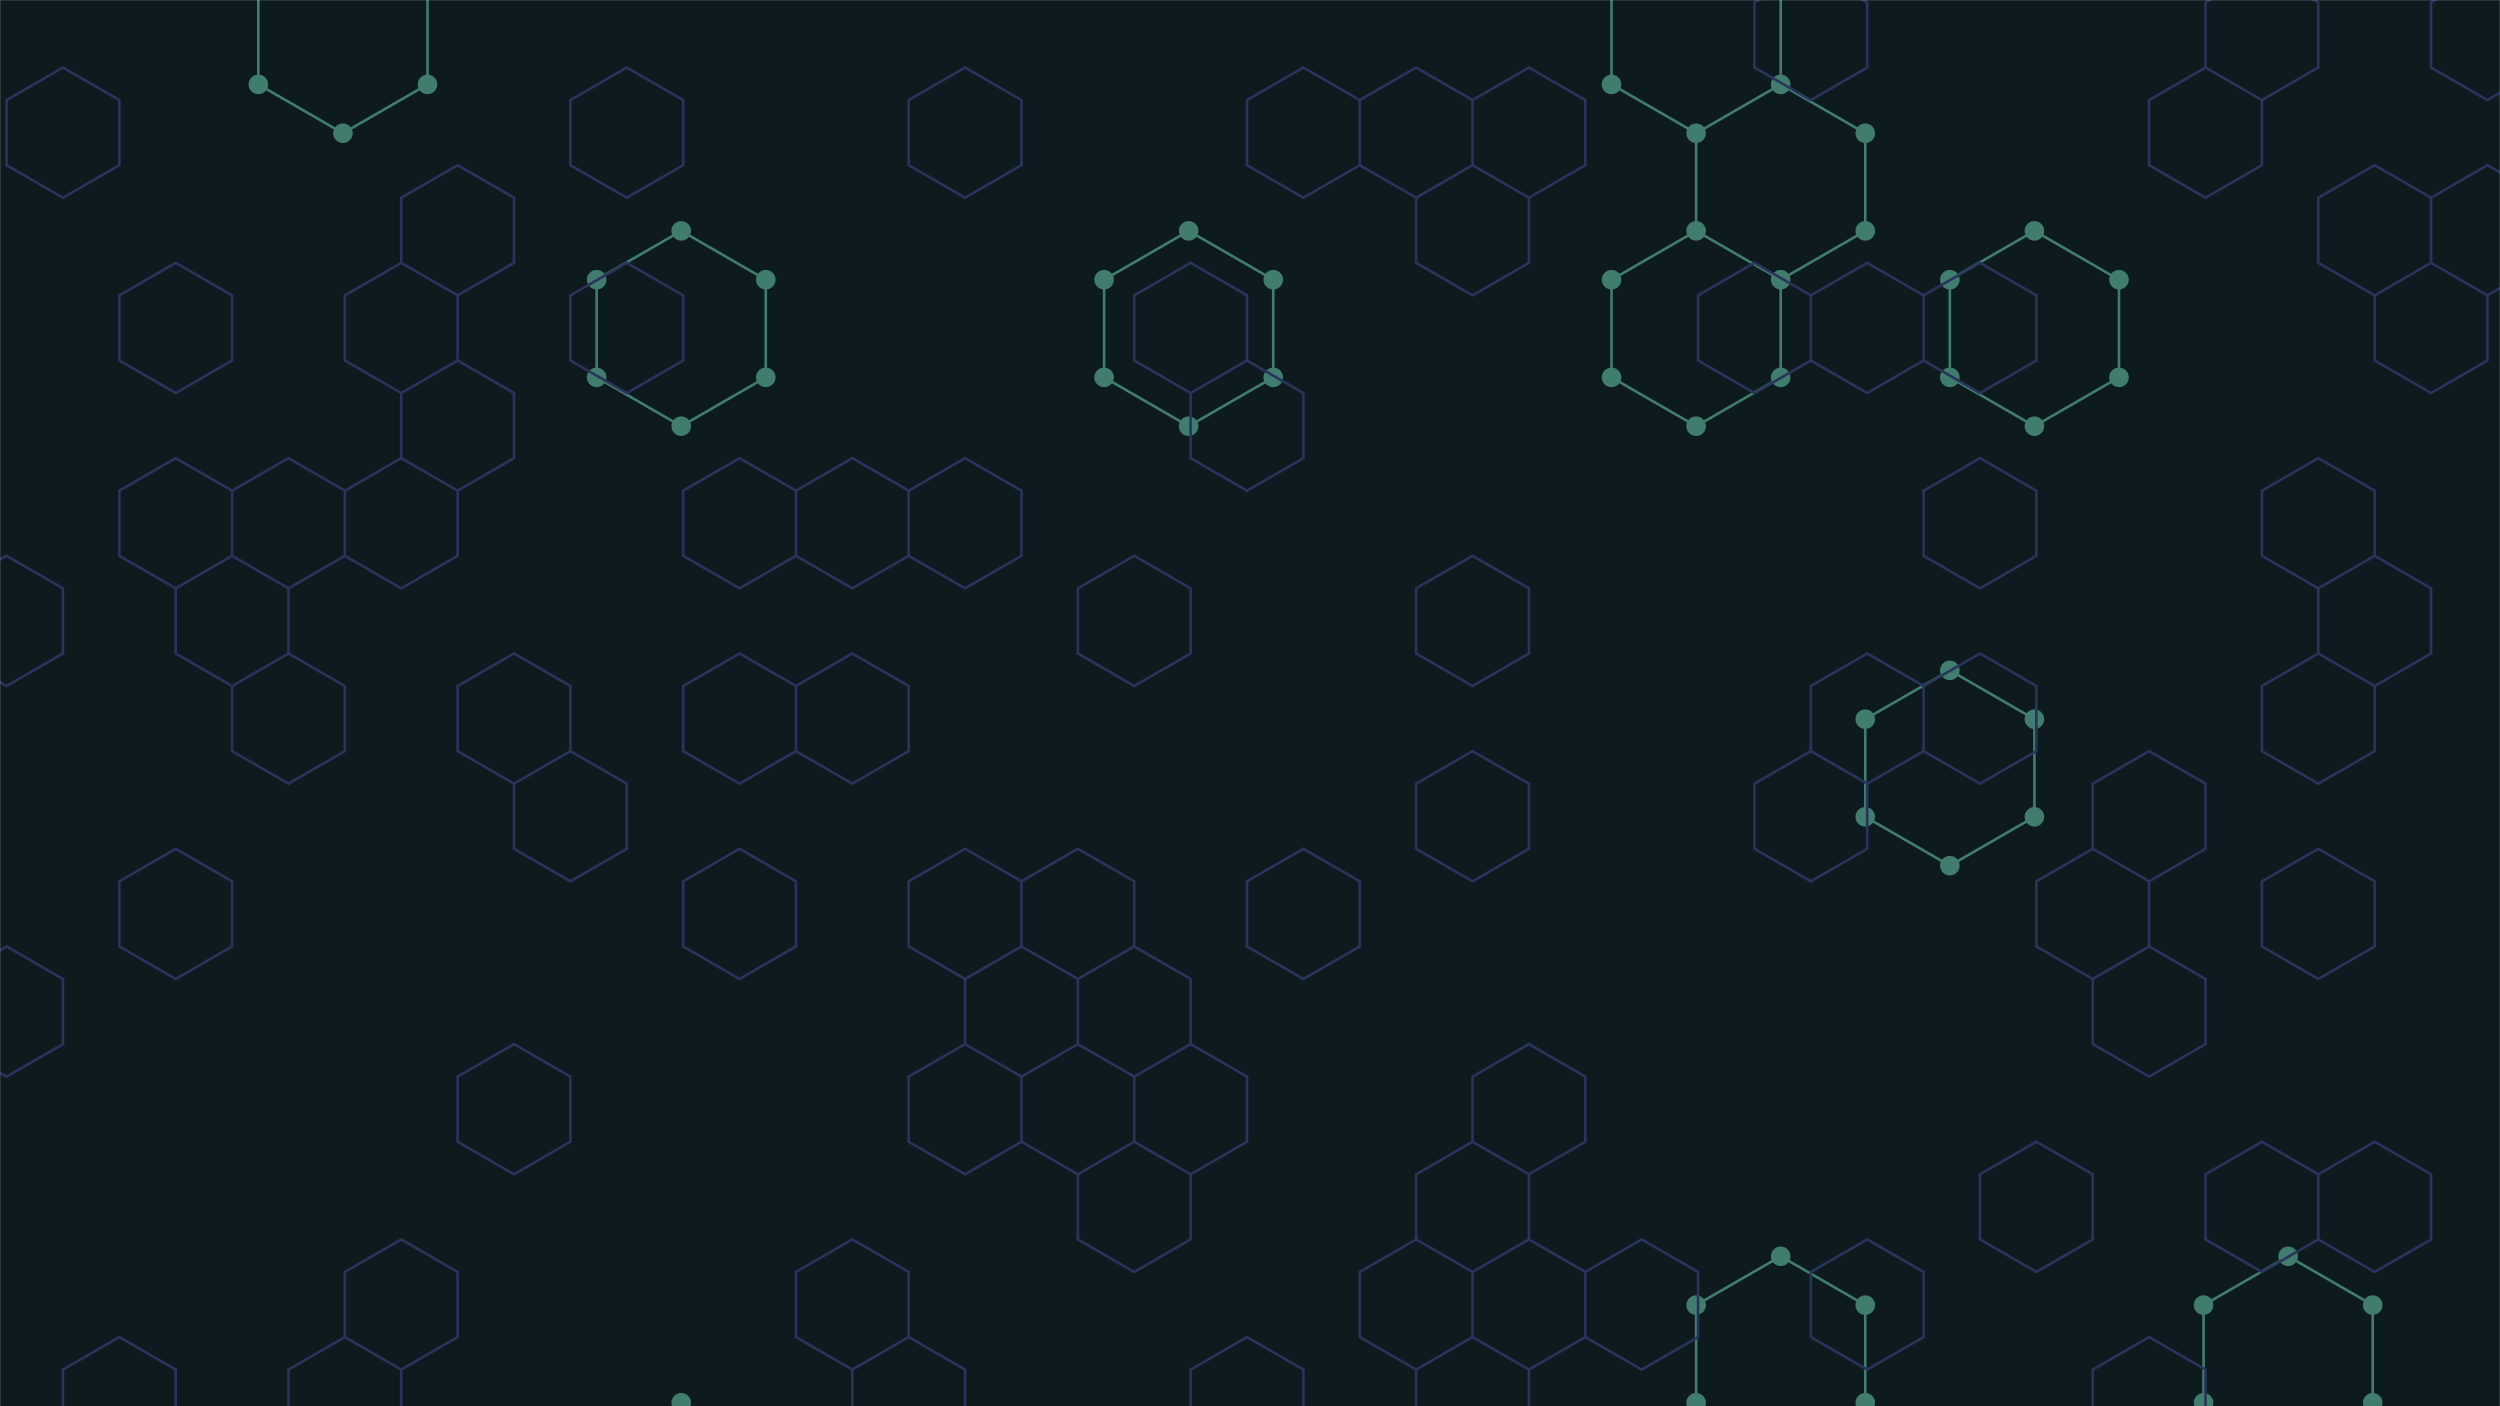 <svg xmlns="http://www.w3.org/2000/svg" version="1.1" xmlns:xlink="http://www.w3.org/1999/xlink" xmlns:svgjs="http://svgjs.com/svgjs" width="1920" height="1080" preserveAspectRatio="none" viewBox="0 0 1920 1080"><g mask="url(&quot;#SvgjsMask1069&quot;)" fill="none"><rect width="1920" height="1080" x="0" y="0" fill="rgba(13, 27, 30, 1)"></rect><path d="M263.36 -47.68L328.31 -10.18L328.31 64.82L263.36 102.32L198.4 64.82L198.4 -10.18zM523.17 177.32L588.12 214.82L588.12 289.82L523.17 327.32L458.22 289.82L458.22 214.82zM523.17 1077.32L588.12 1114.82L588.12 1189.82L523.17 1227.32L458.22 1189.82L458.22 1114.82zM912.89 177.32L977.85 214.82L977.85 289.82L912.89 327.32L847.94 289.82L847.94 214.82zM1302.62 -47.68L1367.57 -10.18L1367.57 64.82L1302.62 102.32L1237.66 64.82L1237.66 -10.18zM1367.57 64.82L1432.52 102.32L1432.52 177.32L1367.57 214.82L1302.62 177.32L1302.62 102.32zM1302.62 177.32L1367.57 214.82L1367.57 289.82L1302.62 327.32L1237.66 289.82L1237.66 214.82zM1367.57 964.82L1432.52 1002.32L1432.52 1077.32L1367.57 1114.82L1302.62 1077.32L1302.62 1002.32zM1497.48 514.82L1562.43 552.32L1562.43 627.32L1497.48 664.82L1432.52 627.32L1432.52 552.32zM1562.43 177.32L1627.38 214.82L1627.38 289.82L1562.43 327.32L1497.48 289.82L1497.48 214.82zM1757.29 964.82L1822.24 1002.32L1822.24 1077.32L1757.29 1114.82L1692.34 1077.32L1692.34 1002.32z" stroke="rgba(65, 125, 111, 1)" stroke-width="2"></path><path d="M255.86 -47.68 a7.5 7.5 0 1 0 15 0 a7.5 7.5 0 1 0 -15 0zM320.81 -10.18 a7.5 7.5 0 1 0 15 0 a7.5 7.5 0 1 0 -15 0zM320.81 64.82 a7.5 7.5 0 1 0 15 0 a7.5 7.5 0 1 0 -15 0zM255.86 102.32 a7.5 7.5 0 1 0 15 0 a7.5 7.5 0 1 0 -15 0zM190.9 64.82 a7.5 7.5 0 1 0 15 0 a7.5 7.5 0 1 0 -15 0zM190.9 -10.18 a7.5 7.5 0 1 0 15 0 a7.5 7.5 0 1 0 -15 0zM515.67 177.32 a7.5 7.5 0 1 0 15 0 a7.5 7.5 0 1 0 -15 0zM580.62 214.82 a7.5 7.5 0 1 0 15 0 a7.5 7.5 0 1 0 -15 0zM580.62 289.82 a7.5 7.5 0 1 0 15 0 a7.5 7.5 0 1 0 -15 0zM515.67 327.32 a7.5 7.5 0 1 0 15 0 a7.5 7.5 0 1 0 -15 0zM450.72 289.82 a7.5 7.5 0 1 0 15 0 a7.5 7.5 0 1 0 -15 0zM450.72 214.82 a7.5 7.5 0 1 0 15 0 a7.5 7.5 0 1 0 -15 0zM515.67 1077.32 a7.5 7.5 0 1 0 15 0 a7.5 7.5 0 1 0 -15 0zM580.62 1114.82 a7.5 7.5 0 1 0 15 0 a7.5 7.5 0 1 0 -15 0zM580.62 1189.82 a7.5 7.5 0 1 0 15 0 a7.5 7.5 0 1 0 -15 0zM515.67 1227.32 a7.5 7.5 0 1 0 15 0 a7.5 7.5 0 1 0 -15 0zM450.72 1189.82 a7.5 7.5 0 1 0 15 0 a7.5 7.5 0 1 0 -15 0zM450.72 1114.82 a7.5 7.5 0 1 0 15 0 a7.5 7.5 0 1 0 -15 0zM905.39 177.32 a7.5 7.5 0 1 0 15 0 a7.5 7.5 0 1 0 -15 0zM970.35 214.82 a7.5 7.5 0 1 0 15 0 a7.5 7.5 0 1 0 -15 0zM970.35 289.82 a7.5 7.5 0 1 0 15 0 a7.5 7.5 0 1 0 -15 0zM905.39 327.32 a7.5 7.5 0 1 0 15 0 a7.5 7.5 0 1 0 -15 0zM840.44 289.82 a7.5 7.5 0 1 0 15 0 a7.5 7.5 0 1 0 -15 0zM840.44 214.82 a7.5 7.5 0 1 0 15 0 a7.5 7.5 0 1 0 -15 0zM1295.12 -47.68 a7.5 7.5 0 1 0 15 0 a7.5 7.5 0 1 0 -15 0zM1360.07 -10.18 a7.5 7.5 0 1 0 15 0 a7.5 7.5 0 1 0 -15 0zM1360.07 64.82 a7.5 7.5 0 1 0 15 0 a7.5 7.5 0 1 0 -15 0zM1295.12 102.32 a7.5 7.5 0 1 0 15 0 a7.5 7.5 0 1 0 -15 0zM1230.16 64.82 a7.5 7.5 0 1 0 15 0 a7.5 7.5 0 1 0 -15 0zM1230.16 -10.18 a7.5 7.5 0 1 0 15 0 a7.5 7.5 0 1 0 -15 0zM1425.02 102.32 a7.5 7.5 0 1 0 15 0 a7.5 7.5 0 1 0 -15 0zM1425.02 177.32 a7.5 7.5 0 1 0 15 0 a7.5 7.5 0 1 0 -15 0zM1360.07 214.82 a7.5 7.5 0 1 0 15 0 a7.5 7.5 0 1 0 -15 0zM1295.12 177.32 a7.5 7.5 0 1 0 15 0 a7.5 7.5 0 1 0 -15 0zM1360.07 289.82 a7.5 7.5 0 1 0 15 0 a7.5 7.5 0 1 0 -15 0zM1295.12 327.32 a7.5 7.5 0 1 0 15 0 a7.5 7.5 0 1 0 -15 0zM1230.16 289.82 a7.5 7.5 0 1 0 15 0 a7.5 7.5 0 1 0 -15 0zM1230.16 214.82 a7.5 7.5 0 1 0 15 0 a7.5 7.5 0 1 0 -15 0zM1360.07 964.82 a7.5 7.5 0 1 0 15 0 a7.5 7.5 0 1 0 -15 0zM1425.02 1002.32 a7.5 7.5 0 1 0 15 0 a7.5 7.5 0 1 0 -15 0zM1425.02 1077.32 a7.5 7.5 0 1 0 15 0 a7.5 7.5 0 1 0 -15 0zM1360.07 1114.82 a7.5 7.5 0 1 0 15 0 a7.5 7.5 0 1 0 -15 0zM1295.12 1077.32 a7.5 7.5 0 1 0 15 0 a7.5 7.5 0 1 0 -15 0zM1295.12 1002.32 a7.5 7.5 0 1 0 15 0 a7.5 7.5 0 1 0 -15 0zM1489.98 514.82 a7.5 7.5 0 1 0 15 0 a7.5 7.5 0 1 0 -15 0zM1554.93 552.32 a7.5 7.5 0 1 0 15 0 a7.5 7.5 0 1 0 -15 0zM1554.93 627.32 a7.5 7.5 0 1 0 15 0 a7.5 7.5 0 1 0 -15 0zM1489.98 664.82 a7.5 7.5 0 1 0 15 0 a7.5 7.5 0 1 0 -15 0zM1425.02 627.32 a7.5 7.5 0 1 0 15 0 a7.5 7.5 0 1 0 -15 0zM1425.02 552.32 a7.5 7.5 0 1 0 15 0 a7.5 7.5 0 1 0 -15 0zM1554.93 177.32 a7.5 7.5 0 1 0 15 0 a7.5 7.5 0 1 0 -15 0zM1619.88 214.82 a7.5 7.5 0 1 0 15 0 a7.5 7.5 0 1 0 -15 0zM1619.88 289.82 a7.5 7.5 0 1 0 15 0 a7.5 7.5 0 1 0 -15 0zM1554.93 327.32 a7.5 7.5 0 1 0 15 0 a7.5 7.5 0 1 0 -15 0zM1489.98 289.82 a7.5 7.5 0 1 0 15 0 a7.5 7.5 0 1 0 -15 0zM1489.98 214.82 a7.5 7.5 0 1 0 15 0 a7.5 7.5 0 1 0 -15 0zM1749.79 964.82 a7.5 7.5 0 1 0 15 0 a7.5 7.5 0 1 0 -15 0zM1814.74 1002.32 a7.5 7.5 0 1 0 15 0 a7.5 7.5 0 1 0 -15 0zM1814.74 1077.32 a7.5 7.5 0 1 0 15 0 a7.5 7.5 0 1 0 -15 0zM1749.79 1114.82 a7.5 7.5 0 1 0 15 0 a7.5 7.5 0 1 0 -15 0zM1684.84 1077.32 a7.5 7.5 0 1 0 15 0 a7.5 7.5 0 1 0 -15 0zM1684.84 1002.32 a7.5 7.5 0 1 0 15 0 a7.5 7.5 0 1 0 -15 0z" fill="rgba(65, 125, 111, 1)"></path><path d="M48.33 51.86L91.64 76.86L91.64 126.86L48.33 151.86L5.03 126.86L5.03 76.86zM5.03 426.86L48.33 451.86L48.33 501.86L5.03 526.86L-38.27 501.86L-38.27 451.86zM5.03 726.86L48.33 751.86L48.33 801.86L5.03 826.86L-38.27 801.86L-38.27 751.86zM134.94 201.86L178.24 226.86L178.24 276.86L134.94 301.86L91.64 276.86L91.64 226.86zM134.94 351.86L178.24 376.86L178.24 426.86L134.94 451.86L91.64 426.86L91.64 376.86zM134.94 651.86L178.24 676.86L178.24 726.86L134.94 751.86L91.64 726.86L91.64 676.86zM91.64 1026.86L134.94 1051.86L134.94 1101.86L91.64 1126.86L48.33 1101.86L48.33 1051.86zM221.54 351.86L264.84 376.86L264.84 426.86L221.54 451.86L178.24 426.86L178.24 376.86zM178.24 426.86L221.54 451.86L221.54 501.86L178.24 526.86L134.94 501.86L134.94 451.86zM221.54 501.86L264.84 526.86L264.84 576.86L221.54 601.86L178.24 576.86L178.24 526.86zM308.15 201.86L351.45 226.86L351.45 276.86L308.15 301.86L264.84 276.86L264.84 226.86zM308.15 351.86L351.45 376.86L351.45 426.86L308.15 451.86L264.84 426.86L264.84 376.86zM308.15 951.86L351.45 976.86L351.45 1026.86L308.15 1051.86L264.84 1026.86L264.84 976.86zM264.84 1026.86L308.15 1051.86L308.15 1101.86L264.84 1126.86L221.54 1101.86L221.54 1051.86zM351.45 126.86L394.75 151.86L394.75 201.86L351.45 226.86L308.15 201.86L308.15 151.86zM351.45 276.86L394.75 301.86L394.75 351.86L351.45 376.86L308.15 351.86L308.15 301.86zM394.75 501.86L438.06 526.86L438.06 576.86L394.75 601.86L351.45 576.86L351.45 526.86zM394.75 801.86L438.06 826.86L438.06 876.86L394.75 901.86L351.45 876.86L351.45 826.86zM481.36 51.86L524.66 76.86L524.66 126.86L481.36 151.86L438.06 126.86L438.06 76.86zM481.36 201.86L524.66 226.86L524.66 276.86L481.36 301.86L438.06 276.86L438.06 226.86zM438.06 576.86L481.36 601.86L481.36 651.86L438.06 676.86L394.75 651.86L394.75 601.86zM567.96 351.86L611.26 376.86L611.26 426.86L567.96 451.86L524.66 426.86L524.66 376.86zM567.96 501.86L611.26 526.86L611.26 576.86L567.96 601.86L524.66 576.86L524.66 526.86zM567.96 651.86L611.26 676.86L611.26 726.86L567.96 751.86L524.66 726.86L524.66 676.86zM654.57 351.86L697.87 376.86L697.87 426.86L654.57 451.86L611.26 426.86L611.26 376.86zM654.57 501.86L697.87 526.86L697.87 576.86L654.57 601.86L611.26 576.86L611.26 526.86zM654.57 951.86L697.87 976.86L697.87 1026.86L654.57 1051.86L611.26 1026.86L611.26 976.86zM741.17 51.86L784.48 76.86L784.48 126.86L741.17 151.86L697.87 126.86L697.87 76.86zM741.17 351.86L784.48 376.86L784.48 426.86L741.17 451.86L697.87 426.86L697.87 376.86zM741.17 651.86L784.48 676.86L784.48 726.86L741.17 751.86L697.87 726.86L697.87 676.86zM741.17 801.86L784.48 826.86L784.48 876.86L741.17 901.86L697.87 876.86L697.87 826.86zM697.87 1026.86L741.17 1051.86L741.17 1101.86L697.87 1126.86L654.57 1101.86L654.57 1051.86zM827.78 651.86L871.08 676.86L871.08 726.86L827.78 751.86L784.48 726.86L784.48 676.86zM784.48 726.86L827.78 751.86L827.78 801.86L784.48 826.86L741.17 801.86L741.17 751.86zM827.78 801.86L871.08 826.86L871.08 876.86L827.78 901.86L784.48 876.86L784.48 826.86zM914.38 201.86L957.69 226.86L957.69 276.86L914.38 301.86L871.08 276.86L871.08 226.86zM871.08 426.86L914.38 451.86L914.38 501.86L871.08 526.86L827.78 501.86L827.78 451.86zM871.08 726.86L914.38 751.86L914.38 801.86L871.08 826.86L827.78 801.86L827.78 751.86zM914.38 801.86L957.69 826.86L957.69 876.86L914.38 901.86L871.08 876.86L871.08 826.86zM871.08 876.86L914.38 901.86L914.38 951.86L871.08 976.86L827.78 951.86L827.78 901.86zM1000.99 51.86L1044.29 76.86L1044.29 126.86L1000.99 151.86L957.69 126.86L957.69 76.86zM957.69 276.86L1000.99 301.86L1000.99 351.86L957.69 376.86L914.38 351.86L914.38 301.86zM1000.99 651.86L1044.29 676.86L1044.29 726.86L1000.99 751.86L957.69 726.86L957.69 676.86zM957.69 1026.86L1000.99 1051.86L1000.99 1101.86L957.69 1126.86L914.38 1101.86L914.38 1051.86zM1087.59 51.86L1130.89 76.86L1130.89 126.86L1087.59 151.86L1044.29 126.86L1044.29 76.86zM1087.59 951.86L1130.89 976.86L1130.89 1026.86L1087.59 1051.86L1044.29 1026.86L1044.29 976.86zM1174.2 51.86L1217.5 76.86L1217.5 126.86L1174.2 151.86L1130.89 126.86L1130.89 76.86zM1130.89 126.86L1174.2 151.86L1174.2 201.86L1130.89 226.86L1087.59 201.86L1087.59 151.86zM1130.89 426.86L1174.2 451.86L1174.2 501.86L1130.89 526.86L1087.59 501.86L1087.59 451.86zM1130.89 576.86L1174.2 601.86L1174.2 651.86L1130.89 676.86L1087.59 651.86L1087.59 601.86zM1174.2 801.86L1217.5 826.86L1217.5 876.86L1174.2 901.86L1130.89 876.86L1130.89 826.86zM1130.89 876.86L1174.2 901.86L1174.2 951.86L1130.89 976.86L1087.59 951.86L1087.59 901.86zM1174.2 951.86L1217.5 976.86L1217.5 1026.86L1174.2 1051.86L1130.89 1026.86L1130.89 976.86zM1130.89 1026.86L1174.2 1051.86L1174.2 1101.86L1130.89 1126.86L1087.59 1101.86L1087.59 1051.86zM1260.8 951.86L1304.11 976.86L1304.11 1026.86L1260.8 1051.86L1217.5 1026.86L1217.5 976.86zM1347.41 201.86L1390.71 226.86L1390.71 276.86L1347.41 301.86L1304.11 276.86L1304.11 226.86zM1390.71 -23.14L1434.01 1.86L1434.01 51.86L1390.71 76.86L1347.41 51.86L1347.41 1.86zM1434.01 201.86L1477.32 226.86L1477.32 276.86L1434.01 301.86L1390.71 276.86L1390.71 226.86zM1434.01 501.86L1477.32 526.86L1477.32 576.86L1434.01 601.86L1390.71 576.86L1390.71 526.86zM1390.71 576.86L1434.01 601.86L1434.01 651.86L1390.71 676.86L1347.41 651.86L1347.41 601.86zM1434.01 951.86L1477.32 976.86L1477.32 1026.86L1434.01 1051.86L1390.71 1026.86L1390.71 976.86zM1520.62 201.86L1563.92 226.86L1563.92 276.86L1520.62 301.86L1477.32 276.86L1477.32 226.86zM1520.62 351.86L1563.92 376.86L1563.92 426.86L1520.62 451.86L1477.32 426.86L1477.32 376.86zM1520.62 501.86L1563.92 526.86L1563.92 576.86L1520.62 601.86L1477.32 576.86L1477.32 526.86zM1607.22 651.86L1650.53 676.86L1650.53 726.86L1607.22 751.86L1563.92 726.86L1563.92 676.86zM1563.92 876.86L1607.22 901.86L1607.22 951.86L1563.92 976.86L1520.62 951.86L1520.62 901.86zM1693.83 51.86L1737.13 76.86L1737.13 126.86L1693.83 151.86L1650.53 126.86L1650.53 76.86zM1650.53 576.86L1693.83 601.86L1693.83 651.86L1650.53 676.86L1607.22 651.86L1607.22 601.86zM1650.53 726.86L1693.83 751.86L1693.83 801.86L1650.53 826.86L1607.22 801.86L1607.22 751.86zM1650.53 1026.86L1693.83 1051.86L1693.83 1101.86L1650.53 1126.86L1607.22 1101.86L1607.22 1051.86zM1737.13 -23.14L1780.43 1.86L1780.43 51.86L1737.13 76.86L1693.83 51.86L1693.83 1.86zM1780.43 351.86L1823.74 376.86L1823.74 426.86L1780.43 451.86L1737.13 426.86L1737.13 376.86zM1780.43 501.86L1823.74 526.86L1823.74 576.86L1780.43 601.86L1737.13 576.86L1737.13 526.86zM1780.43 651.86L1823.74 676.86L1823.74 726.86L1780.43 751.86L1737.13 726.86L1737.13 676.86zM1737.13 876.86L1780.43 901.86L1780.43 951.86L1737.13 976.86L1693.83 951.86L1693.83 901.86zM1823.74 126.86L1867.04 151.86L1867.04 201.86L1823.74 226.86L1780.43 201.86L1780.43 151.86zM1867.04 201.86L1910.34 226.86L1910.34 276.86L1867.04 301.86L1823.74 276.86L1823.74 226.86zM1823.74 426.86L1867.04 451.86L1867.04 501.86L1823.74 526.86L1780.43 501.86L1780.43 451.86zM1823.74 876.86L1867.04 901.86L1867.04 951.86L1823.74 976.86L1780.43 951.86L1780.43 901.86zM1910.34 -23.14L1953.64 1.86L1953.64 51.86L1910.34 76.86L1867.04 51.86L1867.04 1.86zM1910.34 126.86L1953.64 151.86L1953.64 201.86L1910.34 226.86L1867.04 201.86L1867.04 151.86z" stroke="rgba(41, 51, 92, 1)" stroke-width="2"></path></g><defs><mask id="SvgjsMask1069"><rect width="1920" height="1080" fill="#ffffff"></rect></mask></defs></svg>